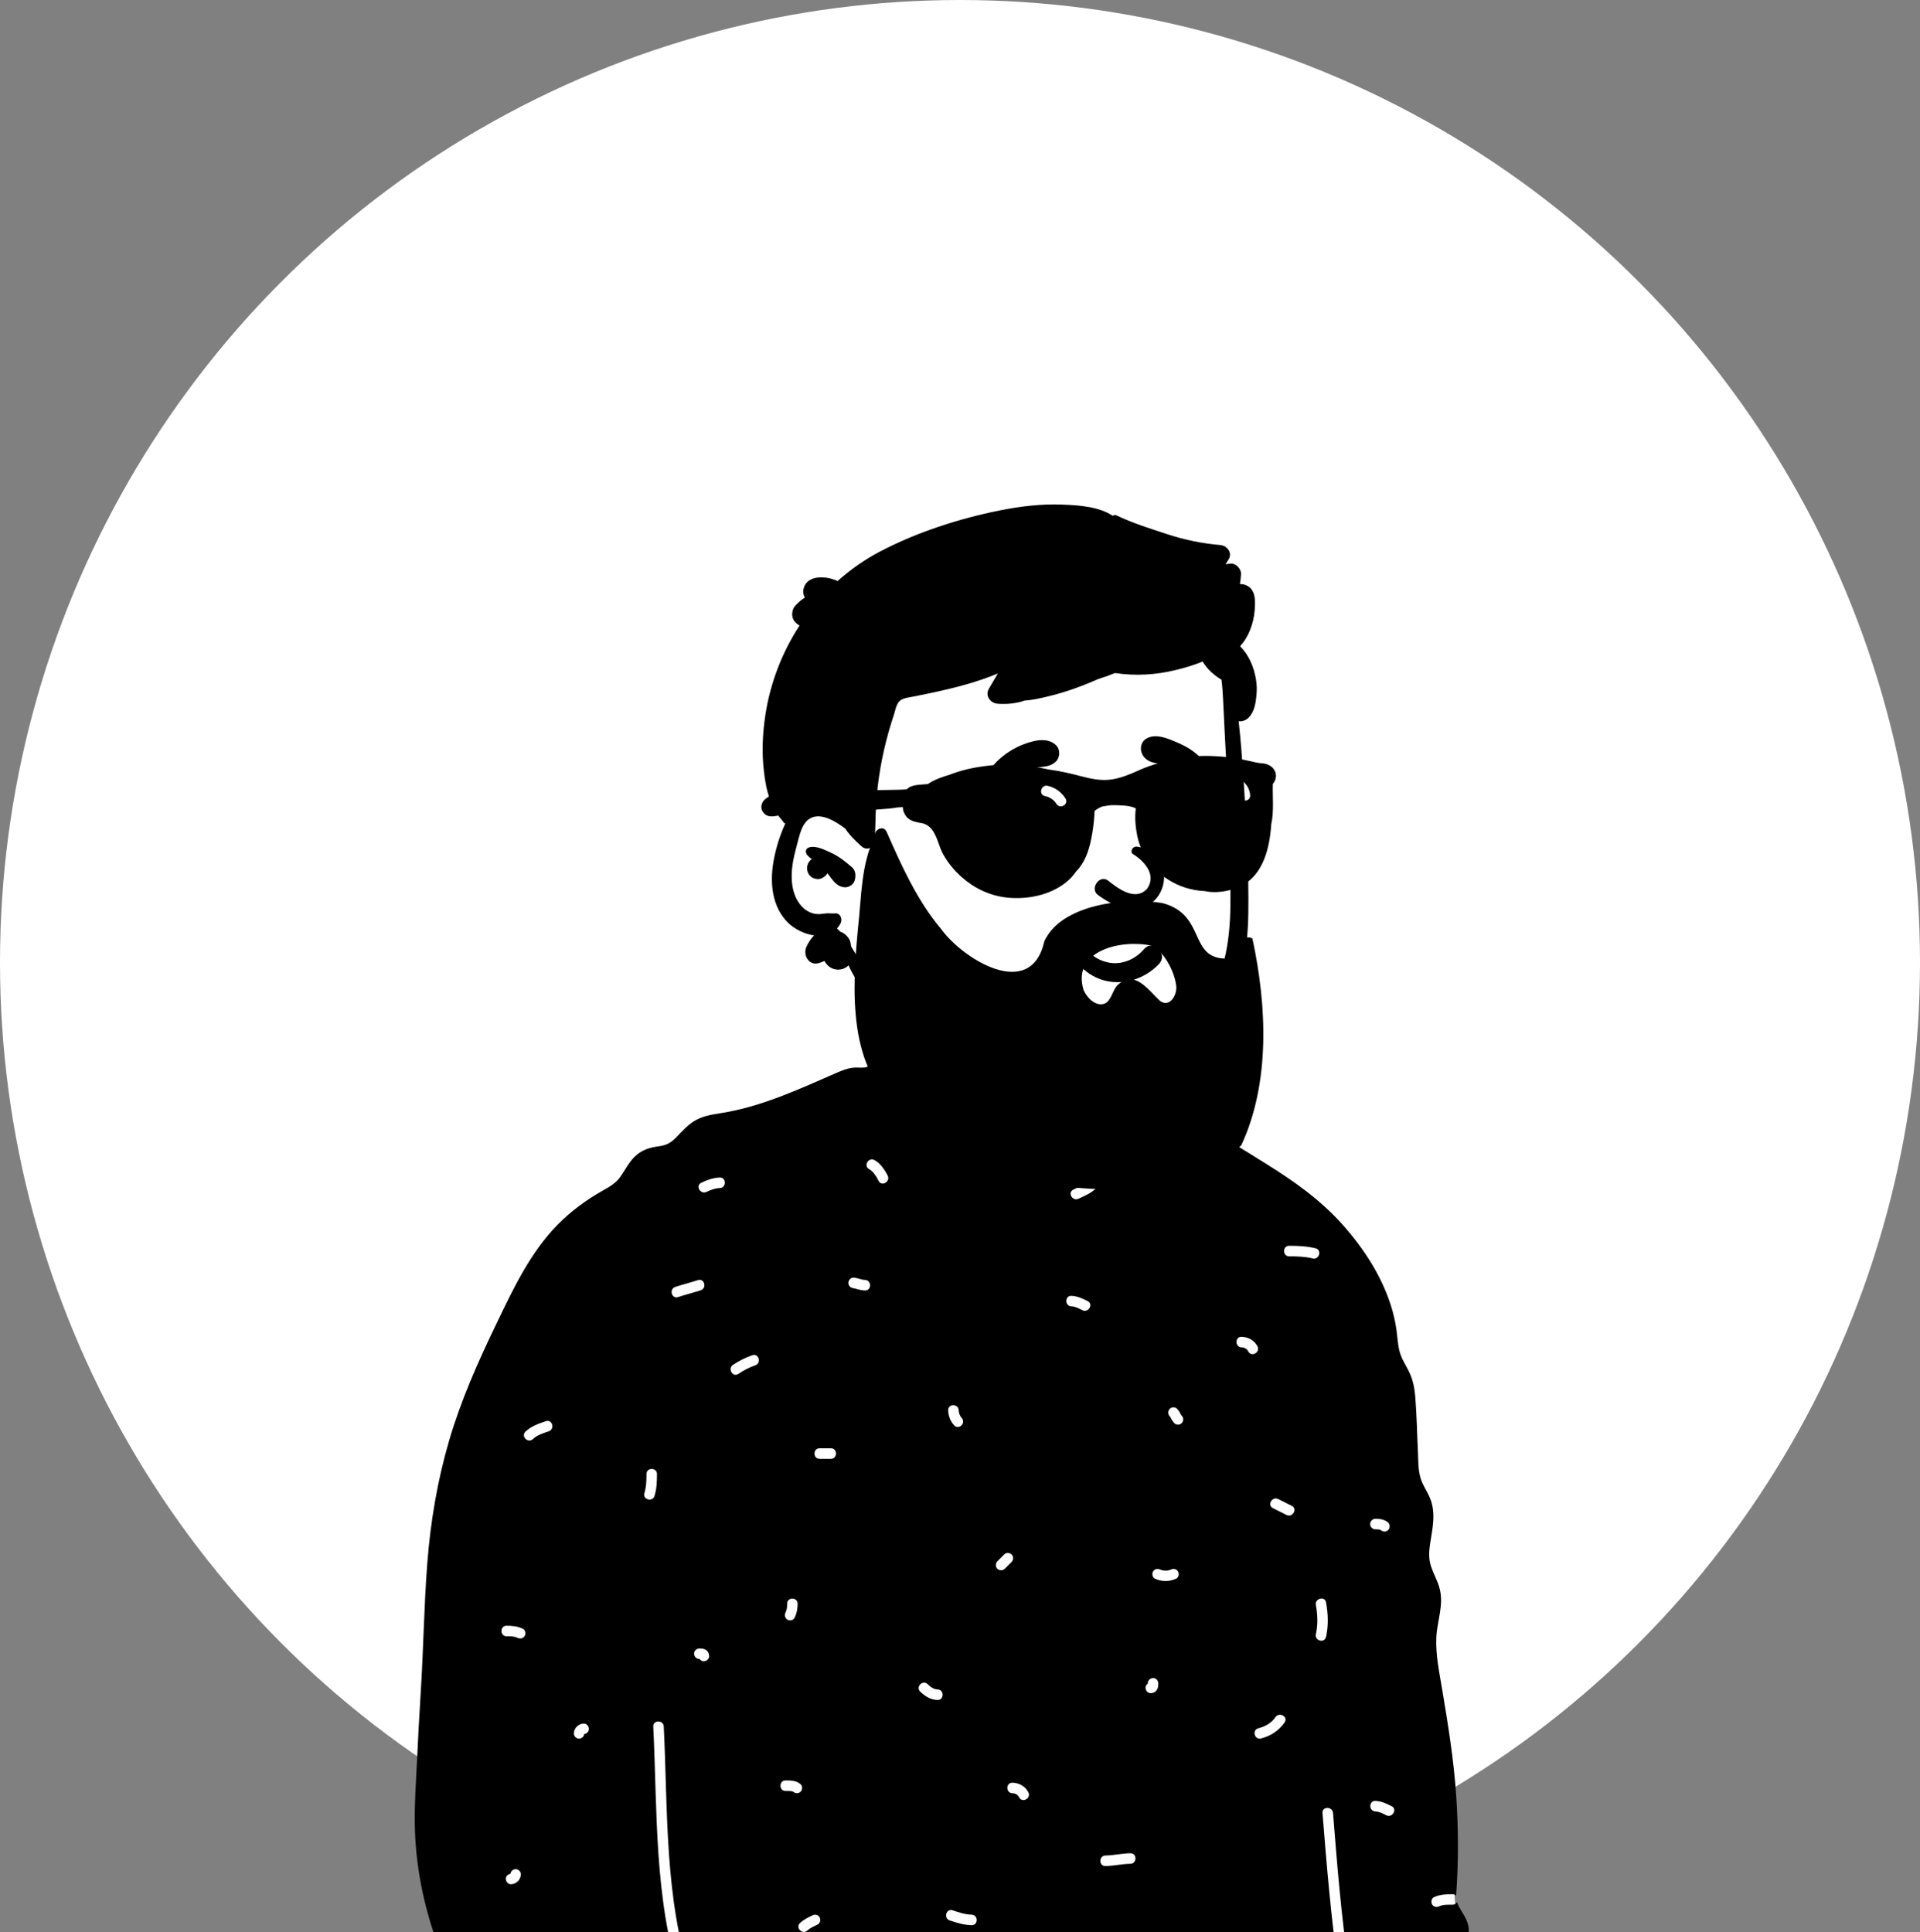<svg width="608" height="612" viewBox="0 0 608 612" fill="none" xmlns="http://www.w3.org/2000/svg">
<rect x="0" y="0" width="608" height="612" fill="#808080" stroke="none"/>
<ellipse cx="304" cy="304.821" rx="304" ry="304.821" fill="white"/>
<g clip-path="url(#clip0)">
<path fill-rule="evenodd" clip-rule="evenodd" d="M177.033 625.428C190.904 625.471 204.383 625.947 218.294 625.994C274.84 626.183 331.907 625.908 388.659 623.608C404.699 622.959 408.703 622.975 424.674 621.966C434.104 621.932 462.429 621.15 461.011 608.267C460.385 584.273 454.462 560.38 452.597 536.451C449.017 491.466 445.968 445.074 427.99 402.999C423.828 392.951 414.891 386.38 406.044 380.471C397.172 374.097 394.994 367.019 386.806 359.818C385.074 358.296 375.242 357.676 369.952 353.814C362.252 348.192 358.433 338.989 355.561 337.422C353.447 336.269 353.485 328.316 349.248 325.501C343.563 321.723 325.444 318.915 318.852 318.389C312.525 317.885 301.521 318.944 295.585 321.268C285.685 325.143 281.737 332.535 277.377 342.059C219.78 359.914 167.135 390.149 150.785 451.134C136.686 502.282 136.169 557.116 141.616 609.574C142.705 613.41 141.942 619.424 145.247 621.966C133.761 622.627 175.474 625.003 177.033 625.428Z" fill="white"/>
<path fill-rule="evenodd" clip-rule="evenodd" d="M439.008 574.924C437.918 574.378 436.782 573.754 435.537 573.71C433.399 573.636 433.396 570.299 435.537 570.374C437.404 570.44 439.044 571.22 440.687 572.043C442.603 573.003 440.917 575.879 439.008 574.924ZM435.537 481.026C436.995 481.028 438.466 481.212 439.586 482.236C440.252 482.844 440.199 483.979 439.586 484.595C438.93 485.252 437.898 485.201 437.234 484.595C437.451 484.792 437.236 484.596 437.157 484.552C437.139 484.542 437.128 484.535 437.123 484.531C437.107 484.527 437.09 484.523 437.063 484.516C436.889 484.472 436.718 484.429 436.542 484.398C436.539 484.406 436.171 484.373 436.084 484.37C435.901 484.363 435.719 484.362 435.537 484.362C434.634 484.362 433.874 483.6 433.874 482.694C433.874 481.794 434.638 481.026 435.537 481.026ZM419.899 518.445C419.423 520.54 416.217 519.648 416.692 517.558C417.383 514.519 417.257 511.406 416.692 508.357C416.303 506.255 419.509 505.362 419.899 507.47C420.577 511.128 420.729 514.799 419.899 518.445ZM415.699 398.558C413.222 397.968 410.772 397.898 408.239 397.897C406.095 397.896 406.099 394.56 408.239 394.561C411.065 394.562 413.823 394.684 416.583 395.341C418.668 395.838 417.78 399.053 415.699 398.558ZM407.399 479.811C405.962 479.091 404.525 478.37 403.089 477.65C401.172 476.688 402.858 473.812 404.767 474.769L409.077 476.931C410.994 477.892 409.308 480.769 407.399 479.811ZM406.802 545.503C404.98 548.138 402.417 549.775 399.343 550.593C397.268 551.145 396.391 547.926 398.458 547.377C400.657 546.792 402.611 545.727 403.93 543.82C405.143 542.066 408.024 543.735 406.802 545.503ZM395.309 428.054C394.816 427.13 394.074 426.74 393.153 426.719C391.013 426.67 391.012 423.334 393.153 423.383C395.252 423.43 397.177 424.488 398.181 426.371C399.19 428.265 396.318 429.948 395.309 428.054ZM374.215 450.729C373.619 451.38 372.463 451.364 371.863 450.729C371.496 450.34 371.188 449.906 370.945 449.43C370.853 449.25 370.766 449.066 370.664 448.89C370.619 448.812 370.569 448.735 370.517 448.66C370.5 448.644 370.464 448.607 370.426 448.567C369.787 447.889 369.803 446.889 370.426 446.208C371.023 445.557 372.179 445.573 372.778 446.208C373.145 446.597 373.454 447.031 373.696 447.507C373.789 447.687 373.875 447.871 373.977 448.047C374.023 448.125 374.073 448.202 374.124 448.277C374.142 448.293 374.178 448.33 374.215 448.37C374.854 449.047 374.838 450.048 374.215 450.729ZM372.441 499.987C370.275 500.981 367.899 500.981 365.733 499.987C364.913 499.61 364.719 498.422 365.137 497.704C365.622 496.873 366.596 496.732 367.412 497.106C368.395 497.557 369.781 497.556 370.763 497.106C371.582 496.73 372.547 496.863 373.037 497.704C373.459 498.427 373.258 499.612 372.441 499.987ZM366.532 534.853C366.16 535.736 365.357 536.206 364.417 536.242C363.486 536.277 362.793 535.449 362.754 534.574C362.729 534.008 363.034 533.525 363.472 533.225C363.472 533.195 363.473 533.164 363.473 533.132C363.474 532.198 364.235 531.505 365.136 531.465C366.034 531.424 366.799 532.26 366.799 533.132C366.799 533.721 366.762 534.305 366.532 534.853ZM357.952 590.283C355.298 590.326 352.705 590.96 350.05 591.003C347.906 591.038 347.912 587.702 350.05 587.668C352.704 587.624 355.298 586.99 357.952 586.947C360.097 586.912 360.09 590.248 357.952 590.283ZM346.916 376.512C345.363 377.997 343.444 378.728 341.551 379.656C339.634 380.595 337.95 377.717 339.873 376.775C341.476 375.989 343.25 375.409 344.565 374.154C346.116 372.672 348.47 375.029 346.916 376.512ZM342.746 414.962C341.656 414.417 340.52 413.792 339.275 413.749C337.137 413.674 337.134 410.338 339.275 410.413C341.142 410.478 342.782 411.259 344.425 412.082C346.342 413.042 344.656 415.918 342.746 414.962ZM322.753 569.281C322.261 568.357 321.519 567.967 320.598 567.946C318.457 567.897 318.456 564.561 320.598 564.61C322.697 564.658 324.622 565.715 325.626 567.598C326.635 569.492 323.763 571.175 322.753 569.281ZM315.829 496.843C315.167 496.234 315.213 495.103 315.829 494.485C316.548 493.764 317.266 493.044 317.985 492.323C318.642 491.664 319.672 491.712 320.336 492.323C320.998 492.933 320.952 494.064 320.336 494.682C319.617 495.403 318.899 496.123 318.181 496.843C317.523 497.503 316.493 497.455 315.829 496.843ZM307.666 609.738C305.267 609.681 303.018 608.991 300.759 608.237C298.735 607.561 299.608 604.341 301.643 605.02C303.606 605.675 305.579 606.353 307.666 606.402C309.807 606.451 309.807 609.787 307.666 609.738ZM296.89 538.403C294.723 538.343 292.925 537.236 291.405 535.753C289.867 534.253 292.221 531.897 293.756 533.394C294.626 534.243 295.63 535.032 296.89 535.067C299.03 535.127 299.032 538.463 296.89 538.403ZM303.582 446.667C303.609 447.555 303.983 448.507 304.532 449.09C306.002 450.652 303.653 453.013 302.181 451.449C300.966 450.159 300.308 448.432 300.257 446.667C300.195 444.516 303.521 444.525 303.582 446.667ZM278.215 374.013C277.519 372.646 276.607 371.044 275.22 370.288C273.336 369.263 275.016 366.384 276.898 367.408C278.784 368.435 280.134 370.458 281.087 372.33C282.06 374.24 279.189 375.926 278.215 374.013ZM273.904 408.705C273.132 408.683 272.366 408.55 271.622 408.348C271.304 408.261 270.99 408.162 270.672 408.075C270.535 408.038 269.956 407.965 270.312 407.984C269.411 407.936 268.649 407.26 268.649 406.317C268.649 405.45 269.414 404.6 270.312 404.649C271.546 404.715 272.669 405.334 273.904 405.369C276.043 405.43 276.044 408.766 273.904 408.705ZM263.128 462.025H259.536C257.392 462.025 257.396 458.689 259.536 458.689H263.128C265.271 458.689 265.267 462.025 263.128 462.025ZM258.937 609.51C257.848 610.056 256.564 610.574 255.682 611.411C254.127 612.886 251.772 610.53 253.331 609.052C254.454 607.986 255.891 607.316 257.259 606.629C258.065 606.225 259.056 606.408 259.534 607.228C259.966 607.969 259.741 609.107 258.937 609.51ZM250.913 567.361C250.774 567.322 250.627 567.295 250.486 567.276C249.92 567.199 249.329 567.226 248.761 567.225C246.617 567.224 246.621 563.888 248.761 563.89C250.448 563.89 252.203 563.914 253.529 565.099C254.202 565.7 254.137 566.848 253.529 567.457C252.868 568.12 251.847 568.056 251.177 567.457C251.248 567.521 251.005 567.387 250.913 567.361ZM248.761 510.674C249.244 509.675 249.251 509.024 249.252 507.914C249.254 505.764 252.579 505.767 252.578 507.914C252.577 509.526 252.338 510.898 251.632 512.358C251.239 513.172 250.086 513.384 249.358 512.957C248.54 512.478 248.369 511.485 248.761 510.674ZM239.145 432.424C237.216 433.081 235.494 434.013 233.795 435.138C232.002 436.324 230.338 433.434 232.116 432.257C234.055 430.974 236.06 429.957 238.26 429.206C240.295 428.513 241.16 431.736 239.145 432.424ZM227.927 376.281C226.494 376.321 225.015 376.872 223.738 377.494C221.819 378.429 220.135 375.551 222.06 374.613C223.884 373.724 225.88 373.002 227.927 372.945C230.072 372.884 230.063 376.22 227.927 376.281ZM222.899 526.154C222.335 526.179 221.853 525.874 221.555 525.434C221.523 525.434 221.493 525.433 221.462 525.433C220.53 525.433 219.84 524.669 219.799 523.765C219.759 522.865 220.592 522.097 221.462 522.098C222.049 522.098 222.631 522.134 223.177 522.365C224.058 522.738 224.526 523.544 224.561 524.486C224.597 525.42 223.771 526.115 222.899 526.154ZM214.721 410.807C212.678 411.476 211.811 408.254 213.837 407.591C216.214 406.811 218.644 406.208 221.021 405.428C223.063 404.759 223.93 407.982 221.905 408.645C219.528 409.424 217.098 410.028 214.721 410.807ZM207.262 473.771C206.629 475.818 203.42 474.939 204.055 472.884C204.669 470.9 204.713 468.903 204.714 466.842C204.715 464.692 208.041 464.696 208.04 466.842C208.039 469.188 207.96 471.513 207.262 473.771ZM185.026 549.185C184.905 550.016 184.248 550.614 183.388 550.653C182.513 550.692 181.694 549.858 181.726 548.985C181.787 547.306 183.151 545.937 184.825 545.876C185.756 545.842 186.449 546.667 186.488 547.544C186.526 548.396 185.817 549.061 185.026 549.185ZM173.773 453.32C172.016 453.908 170.138 454.468 168.76 455.773C167.203 457.246 164.848 454.891 166.408 453.414C168.225 451.694 170.562 450.882 172.889 450.103C174.927 449.42 175.793 452.643 173.773 453.32ZM166.147 518.122C165.664 518.951 164.686 519.1 163.872 518.721C162.781 518.212 161.577 518.229 160.401 518.228C158.258 518.226 158.261 514.89 160.401 514.892C162.215 514.894 163.889 515.065 165.551 515.84C166.368 516.222 166.568 517.401 166.147 518.122ZM161.838 596.768C160.907 596.802 160.214 595.976 160.175 595.1C160.137 594.248 160.845 593.583 161.637 593.458C161.758 592.628 162.415 592.029 163.275 591.991C164.15 591.951 164.969 592.785 164.937 593.659C164.876 595.338 163.512 596.706 161.838 596.768ZM464.828 609.381C464.263 607.342 462.97 605.695 461.993 603.86C461.666 603.241 461.552 602.857 461.374 602.404C461.133 602.888 460.665 603.252 459.961 603.253C458.611 603.253 457.032 603.166 455.772 603.746C454.952 604.122 453.987 603.988 453.497 603.147C453.076 602.425 453.277 601.24 454.093 600.865C455.951 600.012 457.947 599.918 459.961 599.916C460.459 599.916 460.836 600.1 461.102 600.376C461.872 589.802 461.853 579.219 461.124 568.637C460.347 557.329 458.559 546.245 456.688 535.083C455.783 529.67 454.606 524.203 454.835 518.691C455.063 513.216 457.404 508.112 455.745 502.62C455.08 500.419 453.941 498.4 453.201 496.224C452.407 493.88 452.478 491.566 452.839 489.139C453.583 484.198 454.818 479.315 452.843 474.491C451.97 472.351 450.556 470.442 449.875 468.232C449.027 465.484 449.143 462.444 449.002 459.596C448.715 453.85 448.64 448.066 448.166 442.333C447.954 439.764 447.493 437.329 446.441 434.973C445.431 432.705 443.93 430.641 443.261 428.235C442.596 425.866 442.538 423.368 442.18 420.946C441.806 418.385 441.22 415.863 440.43 413.402C437.378 403.879 431.787 395.322 425.181 387.904C418.159 380.019 409.766 374.081 400.857 368.547C396.172 365.638 391.488 362.728 386.806 359.818C386.707 360.364 386.359 360.866 385.693 361.089C383.935 361.678 382.058 362.238 380.68 363.542C379.123 365.016 376.768 362.661 378.328 361.184C379.955 359.643 382 358.832 384.081 358.119C381.948 356.771 379.792 355.374 377.385 354.595C375.277 353.911 372.168 354.508 370.459 352.956C369.116 351.735 368.692 349.47 368.177 347.811C367.532 345.751 366.975 343.578 366.156 341.577C365.599 340.209 364.789 338.896 363.766 337.837C363.317 336.102 362.493 334.517 361.038 333.554C357.231 331.027 352.554 333.538 350.878 337.14C349.494 337.136 348.035 337.44 346.688 337.524C343.919 337.699 341.146 337.778 338.374 337.77C332.948 337.753 327.519 337.399 322.139 336.677C312.52 335.385 303.187 332.779 293.729 330.748C293.675 330.623 293.612 330.498 293.538 330.373C291.501 326.945 286.425 327.525 283.227 328.821C281.856 329.376 280.459 330.077 279.673 331.378C278.842 331.94 278.122 332.624 277.644 333.346C276.655 334.834 275.89 337.837 273.882 338.087C272.56 338.249 271.217 337.995 269.874 338.187C268.195 338.42 266.69 339.013 265.139 339.688C253.333 344.829 241.127 350.546 228.314 352.539C225.309 353.006 222.249 353.49 219.638 355.179C217.518 356.551 215.88 358.436 214.13 360.224C212.425 361.967 211.02 362.739 208.588 363.052C205.637 363.431 203.08 364.248 200.922 366.4C199.131 368.189 197.962 370.474 196.557 372.551C195.127 374.669 193.028 375.861 190.849 377.091C185.699 380.002 180.901 383.517 176.723 387.733C167.922 396.623 162.593 408.048 157.221 419.182C151.414 431.224 145.984 443.413 142.218 456.273C138.526 468.899 136.331 481.888 135.317 494.998C134.248 508.754 134.099 522.565 133.209 536.329C132.764 543.205 132.428 550.09 132.087 556.97C131.754 563.767 131.268 570.576 131.346 577.381C131.496 590.537 134.119 603.735 138.705 616.053C139.848 619.117 141.116 622.14 142.467 625.118C143.652 627.732 147.705 627.44 148.978 625.118C149.269 624.584 149.497 624.034 149.688 623.475C153.014 623.504 156.373 623.245 159.678 623.554C165.515 624.1 171.364 624.405 177.217 624.767C188.8 625.489 200.403 625.968 211.989 626.631C213.113 626.696 214.237 626.76 215.361 626.827C207.104 601.194 208.175 573.482 206.868 546.823C206.763 544.674 210.09 544.687 210.194 546.823C211.506 573.596 210.389 601.379 218.938 627.054C222.254 627.279 225.567 627.555 228.867 627.957C231.536 628.278 234.218 628.658 236.912 628.525C239.967 628.379 242.952 627.678 245.933 627.069C251.35 625.964 256.567 626.465 262.005 627.144C267.821 627.874 273.658 628.279 279.511 628.533C302.95 629.563 326.546 630.501 349.976 628.929C355.647 628.549 361.305 628.016 366.938 627.29C372.741 626.544 378.483 625.289 384.282 624.576C389.998 623.875 395.253 625.797 400.903 626.152C406.664 626.515 412.58 625.31 418.288 624.617C420.15 624.391 422.014 624.171 423.879 623.952C421.479 607.45 420.114 590.824 418.788 574.204C418.617 572.06 421.944 572.079 422.114 574.204C423.429 590.694 424.763 607.197 427.16 623.569C437.044 622.415 446.937 621.248 456.718 619.451C459.503 618.942 462.272 618.112 463.939 615.619C465.173 613.772 465.423 611.507 464.828 609.381Z" fill="black"/>
<path fill-rule="evenodd" clip-rule="evenodd" d="M390.139 259.422C389.244 251.535 390.402 235.049 390.48 234.047C390.97 227.716 388.012 202.712 382.421 205.016C373.041 197.568 360.548 195.923 348.867 195.138C324.602 193.506 298.788 197.252 280.051 213.631C270.785 222.138 261.764 234.509 262.49 247.39C254.071 259.601 242.202 276.35 252.692 290.624C256.257 295.185 261.924 296.883 266.403 300.337C275.413 307.626 281.065 318.086 290.16 325.332C314.256 347.05 355.17 351.586 378.844 326.884C397.15 308.994 394.19 282.229 390.97 259.422C388.805 244.089 391.885 274.809 390.139 259.422Z" fill="white"/>
<path fill-rule="evenodd" clip-rule="evenodd" d="M316.451 161.69C322.941 160.377 329.604 159.56 336.231 159.806L336.742 159.826C341.729 160.025 348.043 160.468 352.393 163.376C352.643 163.124 353.046 162.995 353.411 163.169C358.58 165.644 364.265 167.434 369.708 169.212C375.126 170.981 380.746 172.149 386.425 172.62C388.561 172.797 390.39 175.111 389.037 177.186C388.715 177.68 388.402 178.18 388.089 178.681C388.612 178.626 389.134 178.57 389.656 178.517C391.374 178.343 393.091 180.183 392.989 181.861C392.925 182.916 392.812 183.959 392.644 184.989C393.298 184.976 393.949 185.074 394.577 185.34C397.76 186.689 397.538 190.491 397.3 193.384C396.97 197.399 395.473 201.651 392.694 204.656C394.769 206.818 396.238 209.4 397.114 212.467C397.75 214.706 398.104 217.091 397.929 219.422L397.874 220.12C397.658 222.649 397.228 225.45 395.414 227.269C394.483 228.208 393.335 228.55 392.242 228.441C392.903 234.271 393.327 240.133 393.726 245.975L393.913 248.768C394.804 262.269 395.473 275.859 395.298 289.383C395.135 302.022 392.645 314.29 384.917 324.552C377.878 333.896 367.772 340.785 356.34 343.404C350.179 344.817 343.889 344.917 337.653 344.017C334.63 343.579 331.588 342.907 328.719 341.848C325.543 340.672 323.261 338.942 321.124 336.348C320.113 335.118 320.6 332.499 322.612 332.745C325.656 333.116 328.434 333.562 331.352 334.465L331.77 334.597C334.677 335.531 337.686 336.227 340.725 336.523C346.949 337.128 353.267 336.519 359.229 334.626C368.937 331.54 377.297 324.664 382.655 316.024C389.016 305.783 389.735 294.158 389.643 282.382C389.545 269.461 389.126 256.531 388.442 243.623L388.326 241.472C387.964 234.829 387.615 228.183 387.307 221.536C387.212 219.451 387.066 217.349 386.804 215.269C384.406 213.859 382.256 211.916 380.855 209.518C378.041 210.686 375.081 211.528 372.358 212.2C366.049 213.756 359.5 214.134 353.079 213.159C351.347 213.877 349.581 214.508 347.787 215.051C347.303 215.266 346.818 215.478 346.334 215.686C342.01 217.541 337.624 219.113 333.059 220.264L331.938 220.545C329.536 221.139 326.927 221.723 324.371 221.907C323.951 222.07 323.498 222.207 323.003 222.328C320.675 222.895 318.259 223.075 315.873 222.874C313.549 222.678 311.87 220.322 313.15 218.117C314.085 216.507 315.029 214.902 315.981 213.3C312.668 214.685 309.247 215.836 305.796 216.811C302.312 217.796 298.779 218.625 295.241 219.388C293.349 219.793 291.45 220.152 289.562 220.556C288.211 220.844 286.137 220.994 285.034 221.886C283.817 222.866 283.472 225.151 283.01 226.561C282.403 228.391 281.833 230.23 281.314 232.09C280.279 235.801 279.431 239.566 278.774 243.369C278.117 247.176 277.676 251.021 277.431 254.878C277.186 258.731 277.294 262.609 276.899 266.445C276.687 268.48 274.509 269.527 272.9 268.105C272.711 267.938 272.521 267.769 272.333 267.599L272.052 267.342C270.675 266.091 269.341 264.765 268.24 263.272C268.04 262.997 267.849 262.709 267.67 262.417C267.641 262.417 267.616 262.409 267.587 262.388L267.282 262.157C263.919 259.647 258.302 256.375 255.024 260.545C253.979 261.873 253.444 263.565 253 265.197L252.221 268.118C251.717 270.024 251.243 271.941 250.966 273.892C250.338 278.262 250.654 283.3 253.652 286.802C254.849 288.203 256.5 289.204 258.341 289.467C259.368 289.609 260.382 289.433 261.401 289.304C262.436 289.175 263.433 289.383 264.469 289.283C266.115 289.121 266.834 291.097 266.219 292.34C265.887 293.007 265.495 293.582 265.051 294.07C265.408 294.379 265.749 294.712 266.078 295.063C267.051 295.375 267.923 296.047 268.576 296.935C269.104 297.652 269.378 298.432 269.424 299.253C269.482 299.458 269.532 299.666 269.578 299.879L270.47 301.331C270.666 301.649 270.862 301.964 271.058 302.272C273.328 305.858 275.847 308.894 278.978 311.755C281.992 314.507 285.263 316.971 288.095 319.923L288.428 320.274C291.068 323.064 293.85 326.441 292.817 330.498C292.551 331.54 291.1 332.291 290.152 331.586C287.105 329.318 285.571 325.723 282.985 322.971C280.324 320.136 277.377 317.588 274.708 314.761C272.184 312.092 270.193 309.069 268.693 305.742C268.094 306.405 267.221 306.876 266.011 307.059C263.933 307.372 261.995 306.15 261.089 304.345C260.507 304.603 259.913 304.837 259.314 305.02C256.162 305.988 254.18 302.472 255.369 299.875C256.004 298.482 256.798 297.273 257.784 296.255C254.703 295.83 251.569 294.233 249.544 292.24C244.464 287.232 243.766 279.705 244.909 273.013C245.516 269.464 246.563 265.874 247.923 262.542C248.16 261.962 248.414 261.379 248.692 260.803C248.538 260.799 248.38 260.732 248.28 260.603C247.361 259.344 246.244 258.314 245.561 256.904C244.934 255.612 244.236 254.303 243.74 252.956C242.722 250.199 242.224 247.089 241.891 244.174C241.205 238.207 241.471 232.277 242.381 226.348C243.932 216.249 247.677 206.584 253.194 198.103C252.893 197.945 252.605 197.754 252.337 197.528L252.205 197.412L251.989 197.217C250.415 195.788 250.551 193.109 251.989 191.662L252.444 191.205C253.019 190.632 253.515 190.178 254.444 189.554C254.581 189.462 254.721 189.375 254.863 189.294C254.377 188.392 254.208 187.338 254.547 186.175C255.728 182.124 261.539 182.267 265.223 184.034C269.298 180.386 273.817 177.219 278.715 174.654C290.381 168.55 303.572 164.292 316.451 161.69ZM256.151 268.397C258.329 267.684 261.223 269.18 263.181 270.081C265.663 271.224 267.775 272.912 269.82 274.697C270.838 275.59 271.021 277.049 270.768 278.296C270.742 278.421 270.718 278.55 270.688 278.679C270.418 280.01 268.938 281.056 267.629 281.019C264.889 280.944 263.584 278.571 262.033 276.561C261.85 276.886 261.622 277.187 261.339 277.412L261.148 277.562C260.504 278.053 259.794 278.446 258.944 278.408C258.341 278.379 257.764 278.225 257.231 277.945C255.901 277.241 255.315 275.514 255.677 274.109C255.901 273.225 256.417 272.533 257.09 272.054L256.839 271.881C256.302 271.506 255.812 271.111 255.43 270.528L255.344 270.39H255.377C254.961 269.673 255.232 268.697 256.151 268.397Z" fill="black"/>
<path fill-rule="evenodd" clip-rule="evenodd" d="M358.756 310.36C355.693 311.25 352.406 311.329 349.284 310.41C346.453 309.577 343.546 307.743 341.462 305.316C339.611 303.16 338.412 300.54 338.459 297.743C338.464 297.424 338.578 297.157 338.753 296.95C338.942 296.727 339.205 296.574 339.487 296.508C339.777 296.439 340.084 296.464 340.345 296.583C340.582 296.69 340.784 296.873 340.911 297.141C341.231 297.563 341.55 297.979 341.871 298.383C344.446 301.572 346.939 303.955 350.811 304.81C352.912 305.274 355.01 305.068 356.935 304.361C358.996 303.603 360.859 302.271 362.319 300.566C362.979 299.796 363.758 299.481 364.519 299.476C365.382 299.47 366.235 299.872 366.878 300.515C367.51 301.147 367.933 302.006 367.971 302.904C368.005 303.693 367.748 304.516 367.066 305.251C364.819 307.671 361.907 309.445 358.756 310.36ZM358.662 270.416C361.801 272.33 366.585 276.793 363.207 281.538C359.232 285.722 353.509 280.925 350.688 278.756C348.073 277.074 345.135 281.399 347.561 283.362C367.942 298.496 376.212 270.917 360.25 268.166C358.492 267.863 357.839 269.824 358.662 270.416ZM329.296 261.994C328.287 261.347 327.1 261.125 325.784 261.725C324.756 262.194 322.953 263.757 321.699 265.812C320.84 267.218 320.232 268.867 320.358 270.585C320.388 270.984 320.241 271.278 320.009 271.495C319.826 271.667 319.562 271.793 319.251 271.833C318.987 271.866 318.692 271.836 318.452 271.761C317.996 271.618 317.754 271.321 317.663 271.078C316.784 268.738 317.163 266.127 318.147 263.771C319.476 260.591 321.889 257.928 323.47 257.069C326.176 255.599 329.367 255.532 332.076 257.029C334.383 258.304 335.825 260.361 337.259 262.459C337.564 262.905 337.866 263.347 338.179 263.782C338.806 264.653 338.868 265.517 338.626 266.258C338.357 267.079 337.671 267.772 336.814 268.134C336.021 268.47 335.102 268.517 334.288 268.172C333.6 267.882 332.969 267.315 332.57 266.353C331.898 264.732 330.777 262.945 329.296 261.994ZM380.539 265.599C379.848 265.96 379.307 266.069 378.541 265.839C378.117 265.711 377.698 265.466 377.37 265.137C377.045 264.811 376.81 264.406 376.719 263.956C376.495 262.846 375.889 261.807 375.026 261.129C374.289 260.55 373.358 260.243 372.325 260.416C371.211 260.603 370.149 261.32 369.418 262.165C369.174 262.448 368.982 262.769 368.789 263.088C368.429 263.685 368.079 264.239 367.582 264.677C367.394 264.844 367.11 264.959 366.835 264.959C366.723 264.959 366.61 264.941 366.502 264.907C365.393 263.791 365.18 262.944 365.215 262.104C365.253 261.223 365.599 260.331 366.159 259.498C367.471 257.546 369.964 255.945 371.646 255.583C373.949 255.086 376.236 255.682 378.07 256.973C379.958 258.3 381.356 260.362 381.792 262.685C381.897 263.244 381.852 263.848 381.64 264.372C381.432 264.883 381.07 265.322 380.539 265.599ZM334.375 241.18C332.993 242.531 331.357 242.74 329.701 242.926C328.782 243.03 328.048 243.114 327.325 243.278C325.34 243.727 323.377 244.405 321.586 245.38C319.714 246.399 317.674 247.629 316.207 249.204C315.858 249.578 315.529 249.972 315.2 250.366C314.899 250.725 314.61 251.071 314.305 251.405C313.955 251.788 313.622 252.19 313.291 252.59C313.087 252.928 313.046 253.011 313.005 253.098C312.943 253.228 312.871 253.373 312.789 253.529C312.676 253.743 312.544 253.977 312.405 254.19C312.175 254.577 312.052 254.684 311.945 254.732C311.768 254.811 311.6 254.85 311.437 254.829C311.284 254.809 311.14 254.736 310.998 254.615C310.288 254.014 310.079 253.027 310.1 251.979C310.133 250.389 310.718 248.629 311.257 247.547C312.51 245.033 314.248 242.419 316.337 240.542C318.722 238.4 321.331 236.779 324.327 235.661C326.19 234.966 328.346 234.329 330.374 234.409C331.835 234.467 333.229 234.903 334.38 235.99C335.087 236.658 335.426 237.607 335.426 238.556C335.426 239.523 335.074 240.497 334.375 241.18ZM383.351 253.55C383.263 253.694 383.141 253.794 383.006 253.853C382.864 253.916 382.706 253.934 382.553 253.908C382.402 253.883 382.258 253.814 382.144 253.709C382.035 253.608 381.951 253.474 381.914 253.311C380.996 249.268 379.214 246.26 375.411 244.32C373.54 243.366 371.389 242.76 369.352 242.276C368.76 242.136 368.135 242.045 367.505 241.952C365.531 241.663 363.543 241.332 362.256 239.732C361.481 238.768 361.156 237.535 361.34 236.408C361.513 235.346 362.131 234.373 363.256 233.79C366.054 232.338 369.533 233.762 372.359 234.976C372.569 235.066 372.774 235.154 372.976 235.239C375.74 236.41 378.261 237.954 380.333 240.163C381.977 241.916 383.501 244.507 384.114 247.172C384.625 249.389 384.505 251.653 383.351 253.55Z" fill="black"/>
<path fill-rule="evenodd" clip-rule="evenodd" d="M367.466 317.094C363.594 313.634 359.255 306.679 353.693 312.183C352.317 313.737 351.76 317.223 349.656 317.907C346.863 318.816 344.094 315.852 343.142 313.575C339.247 300.925 355.349 297.455 364.523 299.499C369.004 301.345 372.305 308.775 372.505 312.653C372.633 315.259 370.434 319.092 367.466 317.094ZM396.675 297.596C396.637 297.428 396.584 297.276 396.521 297.138C394.808 296.489 393.453 297.151 392.616 298.388C392.644 298.695 392.735 299.007 392.793 299.312C392.147 300.677 391.564 302.366 390.688 303.546C390.515 303.559 390.336 303.541 390.164 303.491C375.65 305.011 382.736 289.779 368.015 285.996C356.635 284.113 336.068 286.27 330.699 298.15C326.466 317.126 304.938 303.904 297.87 294.035C290.328 285.053 285.452 274.078 280.75 263.429C279.756 261.175 276.655 262.786 276.993 264.949C272.647 273.693 272.791 284.197 271.715 293.777C269.884 312.89 268.1 339.692 285.805 351.363C308.872 377.514 366.474 386.743 393.08 362.714C402.29 342.853 401.154 318.623 396.675 297.596Z" fill="black"/>
<path fill-rule="evenodd" clip-rule="evenodd" d="M381.523 239.406C391.281 239.406 396.85 241.511 398.89 241.675L398.951 241.679C399.8 241.733 400.562 241.805 401.36 242.114C404.298 243.249 404.776 246.339 403.062 248.287C402.942 252.316 403.47 257.025 402.564 261.067C401.445 278.11 393.455 280.986 388.913 282.035C386.632 282.563 383.93 282.772 381.507 282.216C377.375 282.061 373.29 280.764 369.795 278.504C364.927 275.355 361.311 270.515 360.138 264.771C359.582 262.033 359.322 259.183 359.625 256.4L359.67 256.016C358.087 255.257 356.254 255.114 354.364 255.047C353.461 255.014 352.571 254.985 351.706 255.024C350.861 255.119 350.026 255.245 349.189 255.416C348.274 255.693 347.411 256.15 346.613 256.873L346.558 257.929C346.408 260.567 346.063 263.213 345.531 265.801C344.744 269.62 343.479 273.266 340.788 275.975C339.876 277.34 338.749 278.558 337.38 279.614C332.408 283.454 325.652 284.863 319.452 284.332C306.866 283.255 299.59 273.233 297.913 268.949L297.813 268.69C296.602 265.505 295.637 261.373 291.81 260.689L290.996 260.542C289.249 260.213 287.638 259.755 286.614 258.046C286.165 257.3 285.934 256.466 285.877 255.615C285.28 255.661 284.683 255.705 284.088 255.747C279.346 256.754 250.899 257.607 248.628 257.607C248.628 257.607 244.263 259.449 242.421 258.021C241.143 257.029 240.723 255.706 241.426 254.207C242.487 251.951 247.382 250.595 249.555 250.165C249.555 250.165 284.628 250.457 287.152 249.977C288.714 248.362 291.508 248.583 293.842 248.328C295.775 246.945 298.478 246.02 300.614 245.4C301.049 245.235 301.48 245.075 301.899 244.924C305.814 243.526 309.883 242.785 314.015 242.387C318.275 241.981 322.548 242.165 326.783 242.747C328.568 242.99 330.336 243.304 332.092 243.714C335.236 244.13 338.361 244.815 341.506 245.627L342.136 245.791C345.447 246.662 348.851 247.415 352.279 246.825C355.07 246.347 357.754 245.27 360.327 244.105L360.662 243.953C366.321 241.361 375.157 239.406 381.523 239.406ZM331.752 248.881C329.664 248.42 328.772 251.649 330.867 252.111C332.35 252.438 333.607 253.188 334.456 254.459L334.545 254.597C335.685 256.416 338.566 254.737 337.419 252.906C336.128 250.846 334.122 249.403 331.752 248.881ZM392.899 246.879C392.163 246.359 391.05 246.745 390.622 247.48C390.152 248.289 390.46 249.19 391.15 249.719L391.22 249.771C391.852 250.218 392.468 251.019 392.545 251.84L392.552 251.943C392.635 254.091 395.964 254.102 395.88 251.943C395.799 249.83 394.58 248.065 392.899 246.879Z" fill="black"/>
</g>
<defs>
<clipPath id="clip0">
<rect width="472.233" height="512.967" fill="white" transform="translate(66.9 99.033)"/>
</clipPath>
</defs>
</svg>
